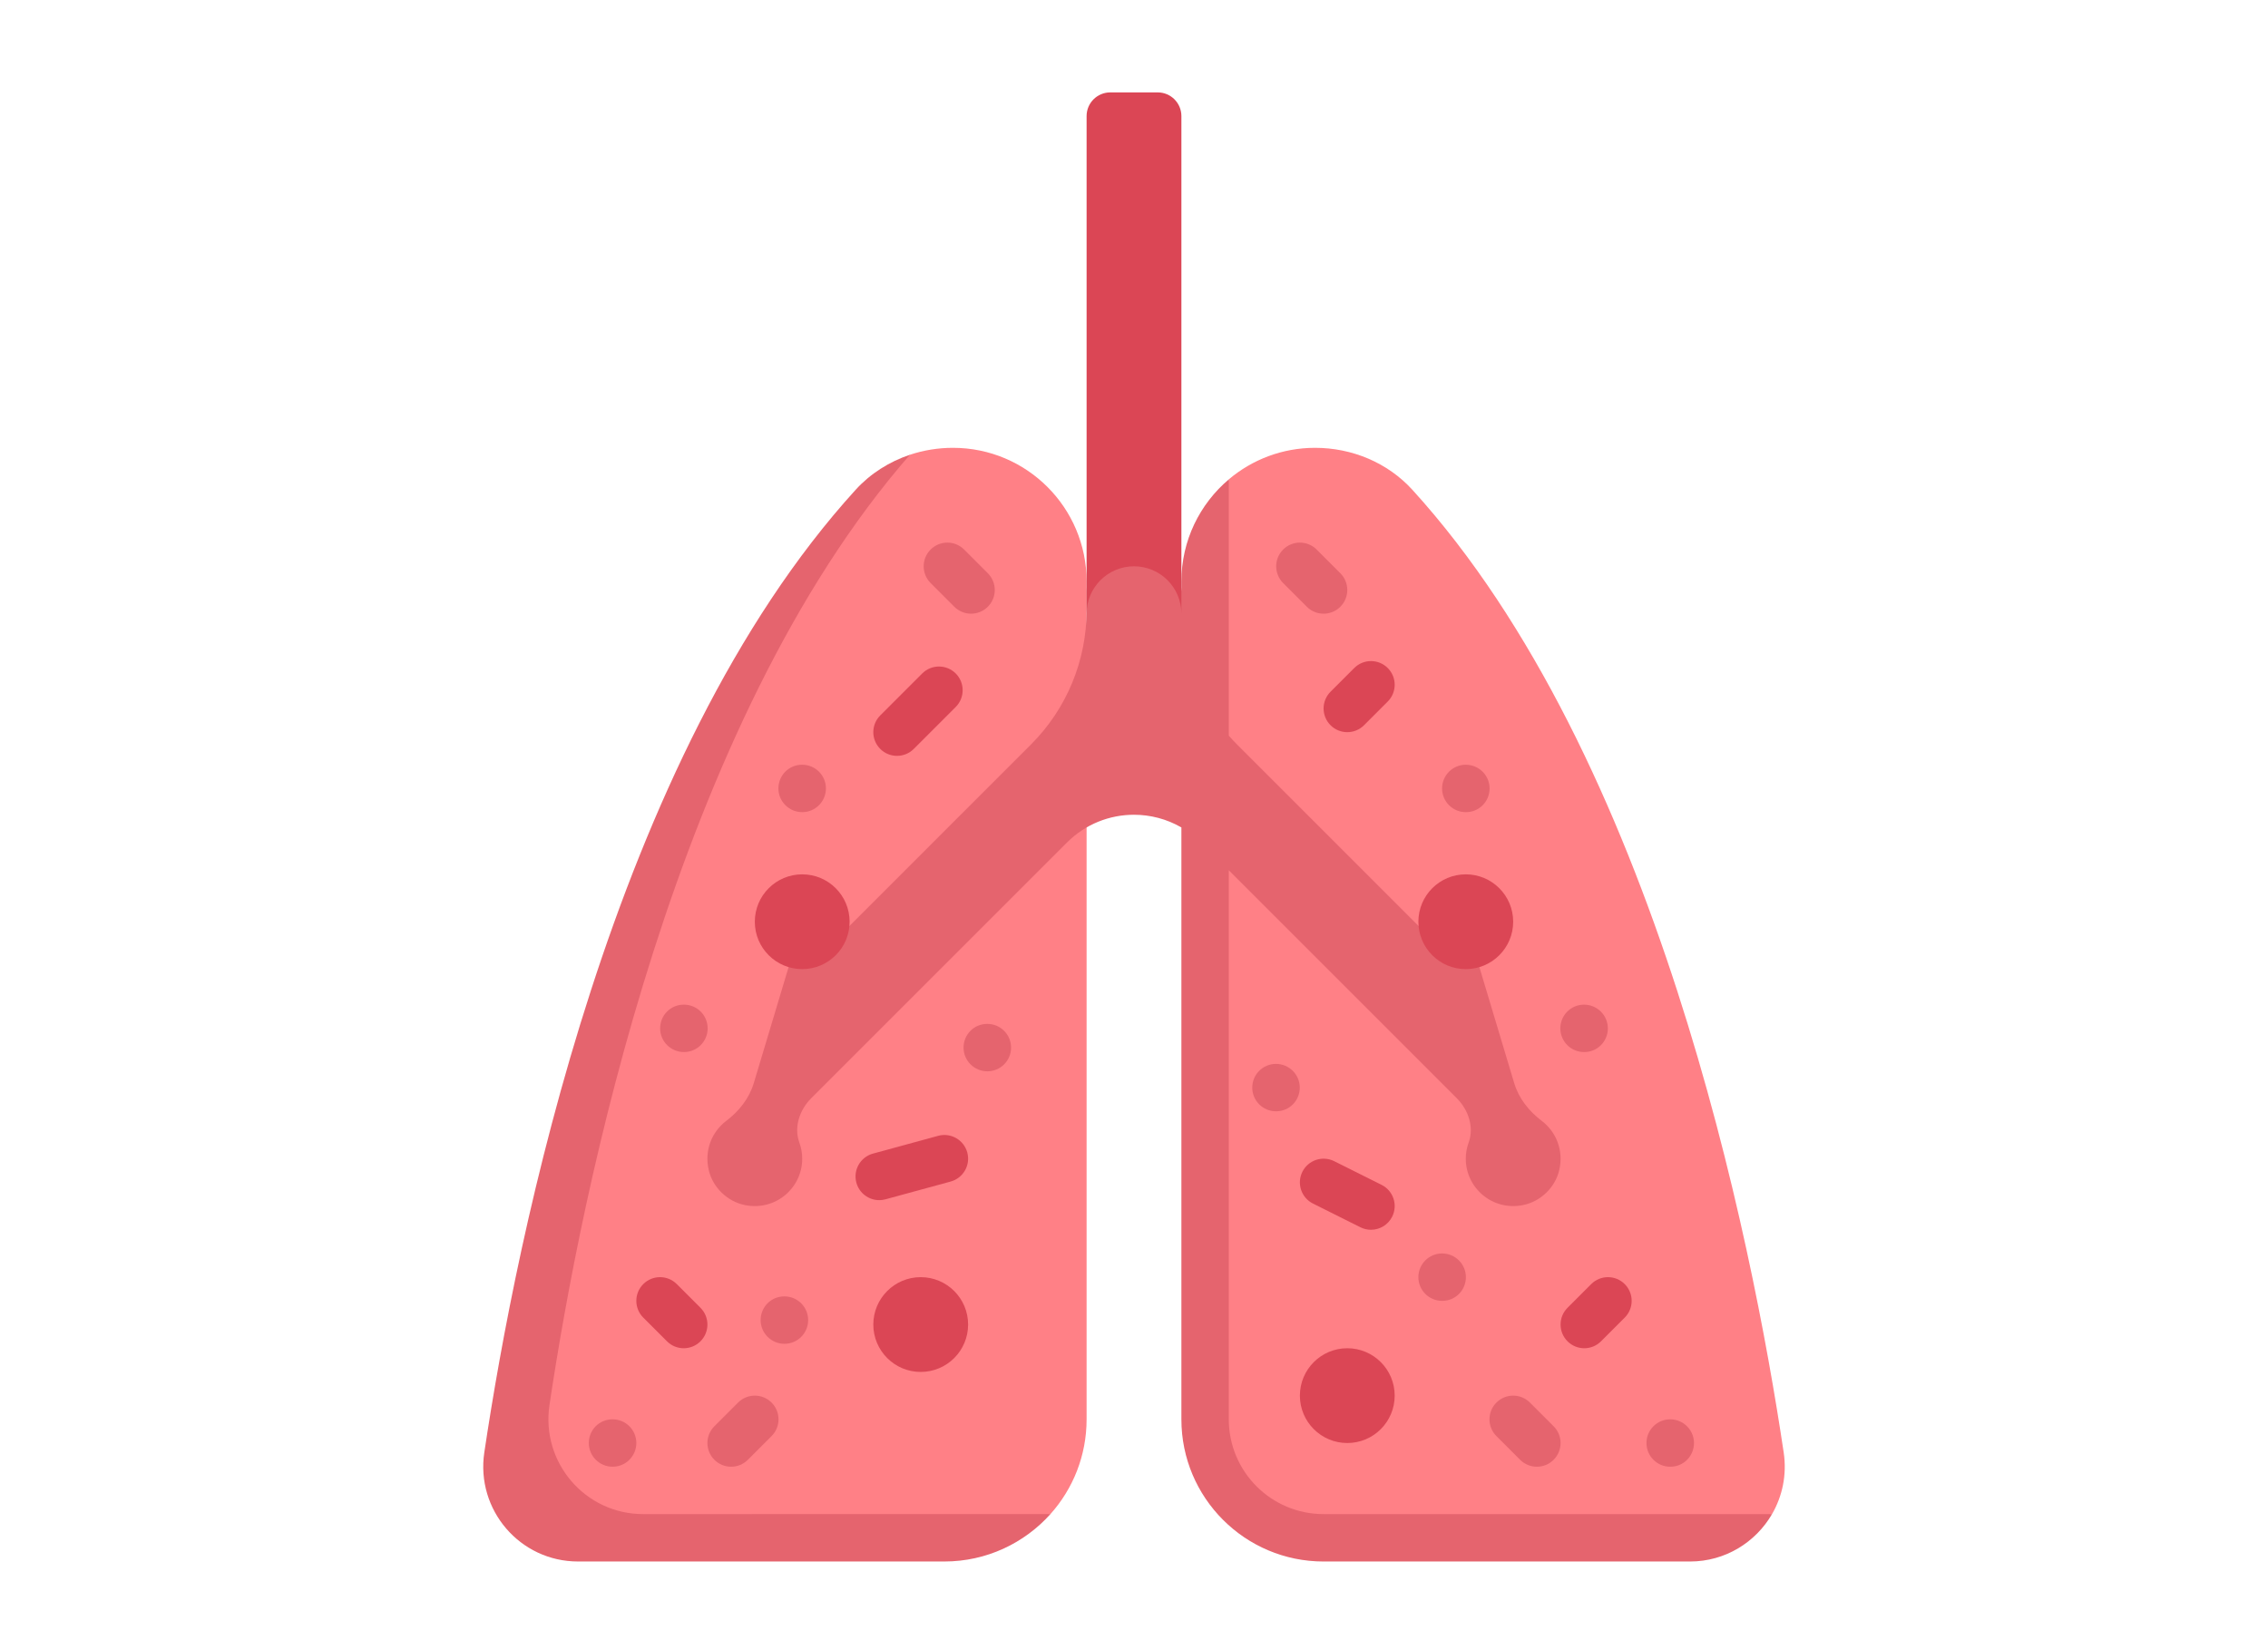 <?xml version="1.0" encoding="utf-8"?>
<!-- Generator: Adobe Illustrator 15.1.0, SVG Export Plug-In . SVG Version: 6.00 Build 0)  -->
<!DOCTYPE svg PUBLIC "-//W3C//DTD SVG 1.1//EN" "http://www.w3.org/Graphics/SVG/1.1/DTD/svg11.dtd">
<svg version="1.1" id="Layer_1" xmlns="http://www.w3.org/2000/svg" xmlns:xlink="http://www.w3.org/1999/xlink" x="0px" y="0px"
	 width="512px" height="368px" viewBox="0 78.5 512 368" enable-background="new 0 78.5 512 368" xml:space="preserve">
<g>
	<path fill="#FF8086" d="M402.668,406.44c-7.246-48.53-28.945-157.059-83.829-217.356c-5.597-6.148-13.653-9.474-21.967-9.474
		c-7.421,0-14.216,2.679-19.471,7.122l-6.532,23.05V394.1c0,17.729,14.371,32.1,32.1,32.1h78.543l18.523-5.84
		C402.37,416.323,403.421,411.48,402.668,406.44L402.668,406.44z"/>
	<path fill="#FF8086" d="M215.128,179.61c-3.327,0-6.614,0.533-9.718,1.566c0,0-6.465,4.22-9.823,7.908
		c-54.883,60.297-76.583,168.826-83.829,217.356c-1.935,12.96,5.626,19.436,18.729,19.436h86.317l20.326-5.517
		c5.082-5.68,8.169-13.181,8.169-21.399V209.783C245.3,193.119,231.792,179.61,215.128,179.61L215.128,179.61z"/>
	<path fill="#E5646E" d="M145.202,420.359c-13.104,0-23.092-11.658-21.158-24.618c7.135-47.784,28.33-153.759,81.367-214.565
		c-4.631,1.551-8.905,4.233-12.25,7.908c-54.884,60.297-76.583,168.826-83.829,217.356c-1.936,12.96,8.053,24.618,21.156,24.618
		H213.2c9.495,0,18.053-4.146,23.931-10.699H145.202z"/>
	<path fill="#DB4655" d="M202.5,249.16c-1.369,0-2.737-0.522-3.783-1.567c-2.09-2.09-2.09-5.476,0-7.565l9.472-9.472
		c2.09-2.089,5.475-2.089,7.565,0c2.089,2.09,2.089,5.476,0,7.565l-9.472,9.472C205.237,248.637,203.869,249.16,202.5,249.16z"/>
	<path fill="#DB4655" d="M198.482,349.473c-2.351,0-4.509-1.563-5.157-3.945c-0.778-2.847,0.903-5.788,3.757-6.567l14.712-4.013
		c2.827-0.778,5.789,0.899,6.567,3.757c0.78,2.847-0.903,5.788-3.755,6.567l-14.713,4.013
		C199.423,349.414,198.953,349.473,198.482,349.473L198.482,349.473z"/>
	<circle fill="#DB4655" cx="207.85" cy="377.559" r="10.7"/>
	<path fill="#DB4655" d="M154.351,382.909c-1.369,0-2.738-0.522-3.783-1.567l-5.35-5.35c-2.09-2.09-2.09-5.476,0-7.565
		s5.476-2.09,7.565,0l5.351,5.351c2.089,2.09,2.089,5.476,0,7.564C157.089,382.387,155.72,382.909,154.351,382.909L154.351,382.909z
		"/>
	<path fill="#E5646E" d="M219.219,217.06c-1.369,0-2.738-0.521-3.783-1.567l-5.35-5.35c-2.09-2.09-2.09-5.476,0-7.565
		c2.09-2.09,5.476-2.09,7.565,0l5.35,5.35c2.09,2.09,2.09,5.476,0,7.565C221.957,216.538,220.588,217.06,219.219,217.06z"/>
	<path fill="#E5646E" d="M177.088,381.906c-2.957,0-5.375-2.394-5.375-5.35c0-2.957,2.366-5.351,5.323-5.351h0.053
		c2.957,0,5.35,2.394,5.35,5.351C182.439,379.513,180.045,381.906,177.088,381.906L177.088,381.906z"/>
	<path fill="#E5646E" d="M181.1,261.866c-2.957,0-5.375-2.394-5.375-5.35c0-2.957,2.367-5.35,5.324-5.35h0.053
		c2.957,0,5.35,2.393,5.35,5.35C186.451,259.473,184.058,261.866,181.1,261.866L181.1,261.866z"/>
	<path fill="#E5646E" d="M222.896,320.382c-2.957,0-5.375-2.394-5.375-5.351s2.366-5.35,5.324-5.35h0.052
		c2.958,0,5.35,2.393,5.35,5.35S225.854,320.382,222.896,320.382L222.896,320.382z"/>
	<path fill="#E5646E" d="M154.402,316.035c-2.958,0-5.376-2.394-5.376-5.35c0-2.957,2.367-5.351,5.325-5.351h0.052
		c2.958,0,5.35,2.394,5.35,5.351C159.753,313.642,157.36,316.035,154.402,316.035z"/>
	<path fill="#E5646E" d="M138.301,409.659c-2.958,0-5.376-2.393-5.376-5.35s2.366-5.35,5.324-5.35h0.053
		c2.957,0,5.35,2.393,5.35,5.35S141.257,409.659,138.301,409.659z"/>
	<path fill="#E5646E" d="M165.051,409.659c-1.369,0-2.738-0.521-3.783-1.567c-2.09-2.09-2.09-5.476,0-7.564l5.35-5.35
		c2.09-2.091,5.476-2.091,7.565,0c2.09,2.09,2.09,5.476,0,7.564l-5.35,5.35C167.788,409.137,166.42,409.659,165.051,409.659z"/>
	<path fill="#DB4655" d="M304.15,243.81c-1.369,0-2.738-0.522-3.783-1.567c-2.09-2.09-2.09-5.476,0-7.565l5.35-5.35
		c2.09-2.09,5.476-2.09,7.565,0c2.09,2.089,2.09,5.475,0,7.564l-5.35,5.35C306.887,243.288,305.519,243.81,304.15,243.81z"/>
	<path fill="#DB4655" d="M309.495,356.159c-0.805,0-1.62-0.183-2.388-0.564l-10.7-5.35c-2.644-1.321-3.714-4.535-2.393-7.179
		c1.327-2.645,4.529-3.704,7.179-2.393l10.7,5.35c2.643,1.321,3.714,4.535,2.393,7.179
		C313.345,355.078,311.459,356.159,309.495,356.159z"/>
	<circle fill="#DB4655" cx="304.15" cy="393.609" r="10.7"/>
	<path fill="#DB4655" d="M357.649,382.909c-1.369,0-2.738-0.522-3.782-1.567c-2.091-2.09-2.091-5.476,0-7.564l5.35-5.351
		c2.09-2.09,5.476-2.09,7.564,0c2.09,2.09,2.09,5.477,0,7.565l-5.35,5.35C360.387,382.387,359.018,382.909,357.649,382.909z"/>
	<g>
		<path fill="#E5646E" d="M298.8,217.06c-1.369,0-2.738-0.521-3.783-1.567l-5.35-5.35c-2.09-2.09-2.09-5.476,0-7.565
			c2.09-2.09,5.476-2.09,7.565,0l5.35,5.35c2.09,2.09,2.09,5.476,0,7.565C301.537,216.538,300.168,217.06,298.8,217.06L298.8,217.06
			z"/>
		<path fill="#E5646E" d="M325.602,372.209h-0.053c-2.957,0-5.35-2.394-5.35-5.35c0-2.957,2.393-5.351,5.35-5.351
			s5.376,2.394,5.376,5.351C330.925,369.815,328.559,372.209,325.602,372.209z"/>
		<path fill="#E5646E" d="M330.951,261.866h-0.052c-2.957,0-5.35-2.394-5.35-5.35c0-2.957,2.393-5.35,5.35-5.35
			s5.376,2.393,5.376,5.35C336.275,259.473,333.909,261.866,330.951,261.866z"/>
		<path fill="#E5646E" d="M288.1,329.409h-0.053c-2.957,0-5.35-2.393-5.35-5.35c0-2.956,2.393-5.35,5.35-5.35
			s5.376,2.394,5.376,5.35C293.423,327.017,291.057,329.409,288.1,329.409z"/>
		<path fill="#E5646E" d="M357.649,316.035h-0.053c-2.957,0-5.35-2.394-5.35-5.35c0-2.957,2.393-5.351,5.35-5.351
			s5.376,2.394,5.376,5.351C362.973,313.642,360.606,316.035,357.649,316.035z"/>
		<path fill="#E5646E" d="M377.095,409.659h-0.052c-2.957,0-5.351-2.393-5.351-5.35s2.394-5.35,5.351-5.35s5.375,2.393,5.375,5.35
			S380.053,409.659,377.095,409.659z"/>
		<path fill="#E5646E" d="M346.949,409.659c-1.369,0-2.737-0.521-3.783-1.567l-5.35-5.35c-2.09-2.09-2.09-5.476,0-7.564
			c2.09-2.091,5.476-2.091,7.565,0l5.35,5.35c2.09,2.09,2.09,5.476,0,7.564C349.688,409.137,348.318,409.659,346.949,409.659z"/>
		<path fill="#E5646E" d="M298.8,420.359c-11.819,0-21.4-9.581-21.4-21.399V274.991l51.476,51.476
			c2.621,2.62,3.946,6.542,2.666,10.021c-0.414,1.127-0.643,2.346-0.643,3.622c0,6.661,6.088,11.901,13.004,10.46
			c3.897-0.813,7.151-3.941,8.08-7.813c1.084-4.525-0.707-8.729-3.915-11.166c-2.893-2.196-5.195-5.069-6.239-8.548l-10.93-36.432
			l-5.809,5.81l-45.854-45.855c-0.637-0.637-1.244-1.298-1.836-1.97v-57.86c-6.538,5.535-10.7,13.812-10.7,23.048v2.304
			c0-5.91-4.79-10.7-10.699-10.7c-5.91,0-10.7,4.79-10.7,10.7v4.215c0,11.351-4.51,22.237-12.536,30.264l-45.854,45.855l-5.811-5.81
			l-10.93,36.432c-1.044,3.479-3.346,6.353-6.238,8.548c-3.208,2.437-4.999,6.641-3.914,11.166c0.928,3.871,4.182,7.001,8.08,7.813
			c6.916,1.441,13.003-3.799,13.003-10.46c0-1.275-0.228-2.494-0.642-3.622c-1.279-3.479,0.045-7.4,2.666-10.021l57.744-57.744
			c4.179-4.179,9.655-6.268,15.132-6.268c3.7,0,7.399,0.957,10.699,2.865v133.64c0,17.729,14.372,32.099,32.101,32.099h82.711
			c7.997,0,14.848-4.369,18.522-10.699H298.8z"/>
	</g>
	<circle fill="#DB4655" cx="181.1" cy="286.61" r="10.7"/>
	<path fill="#DB4655" d="M261.35,99.361H250.65c-2.955,0-5.35,2.396-5.35,5.35V217.06c0-5.909,4.791-10.699,10.7-10.699
		s10.699,4.79,10.699,10.699V104.711C266.699,101.756,264.305,99.361,261.35,99.361z"/>
	<g>
		<circle fill="#DB4655" cx="330.899" cy="286.61" r="10.7"/>
	</g>
</g>
</svg>
